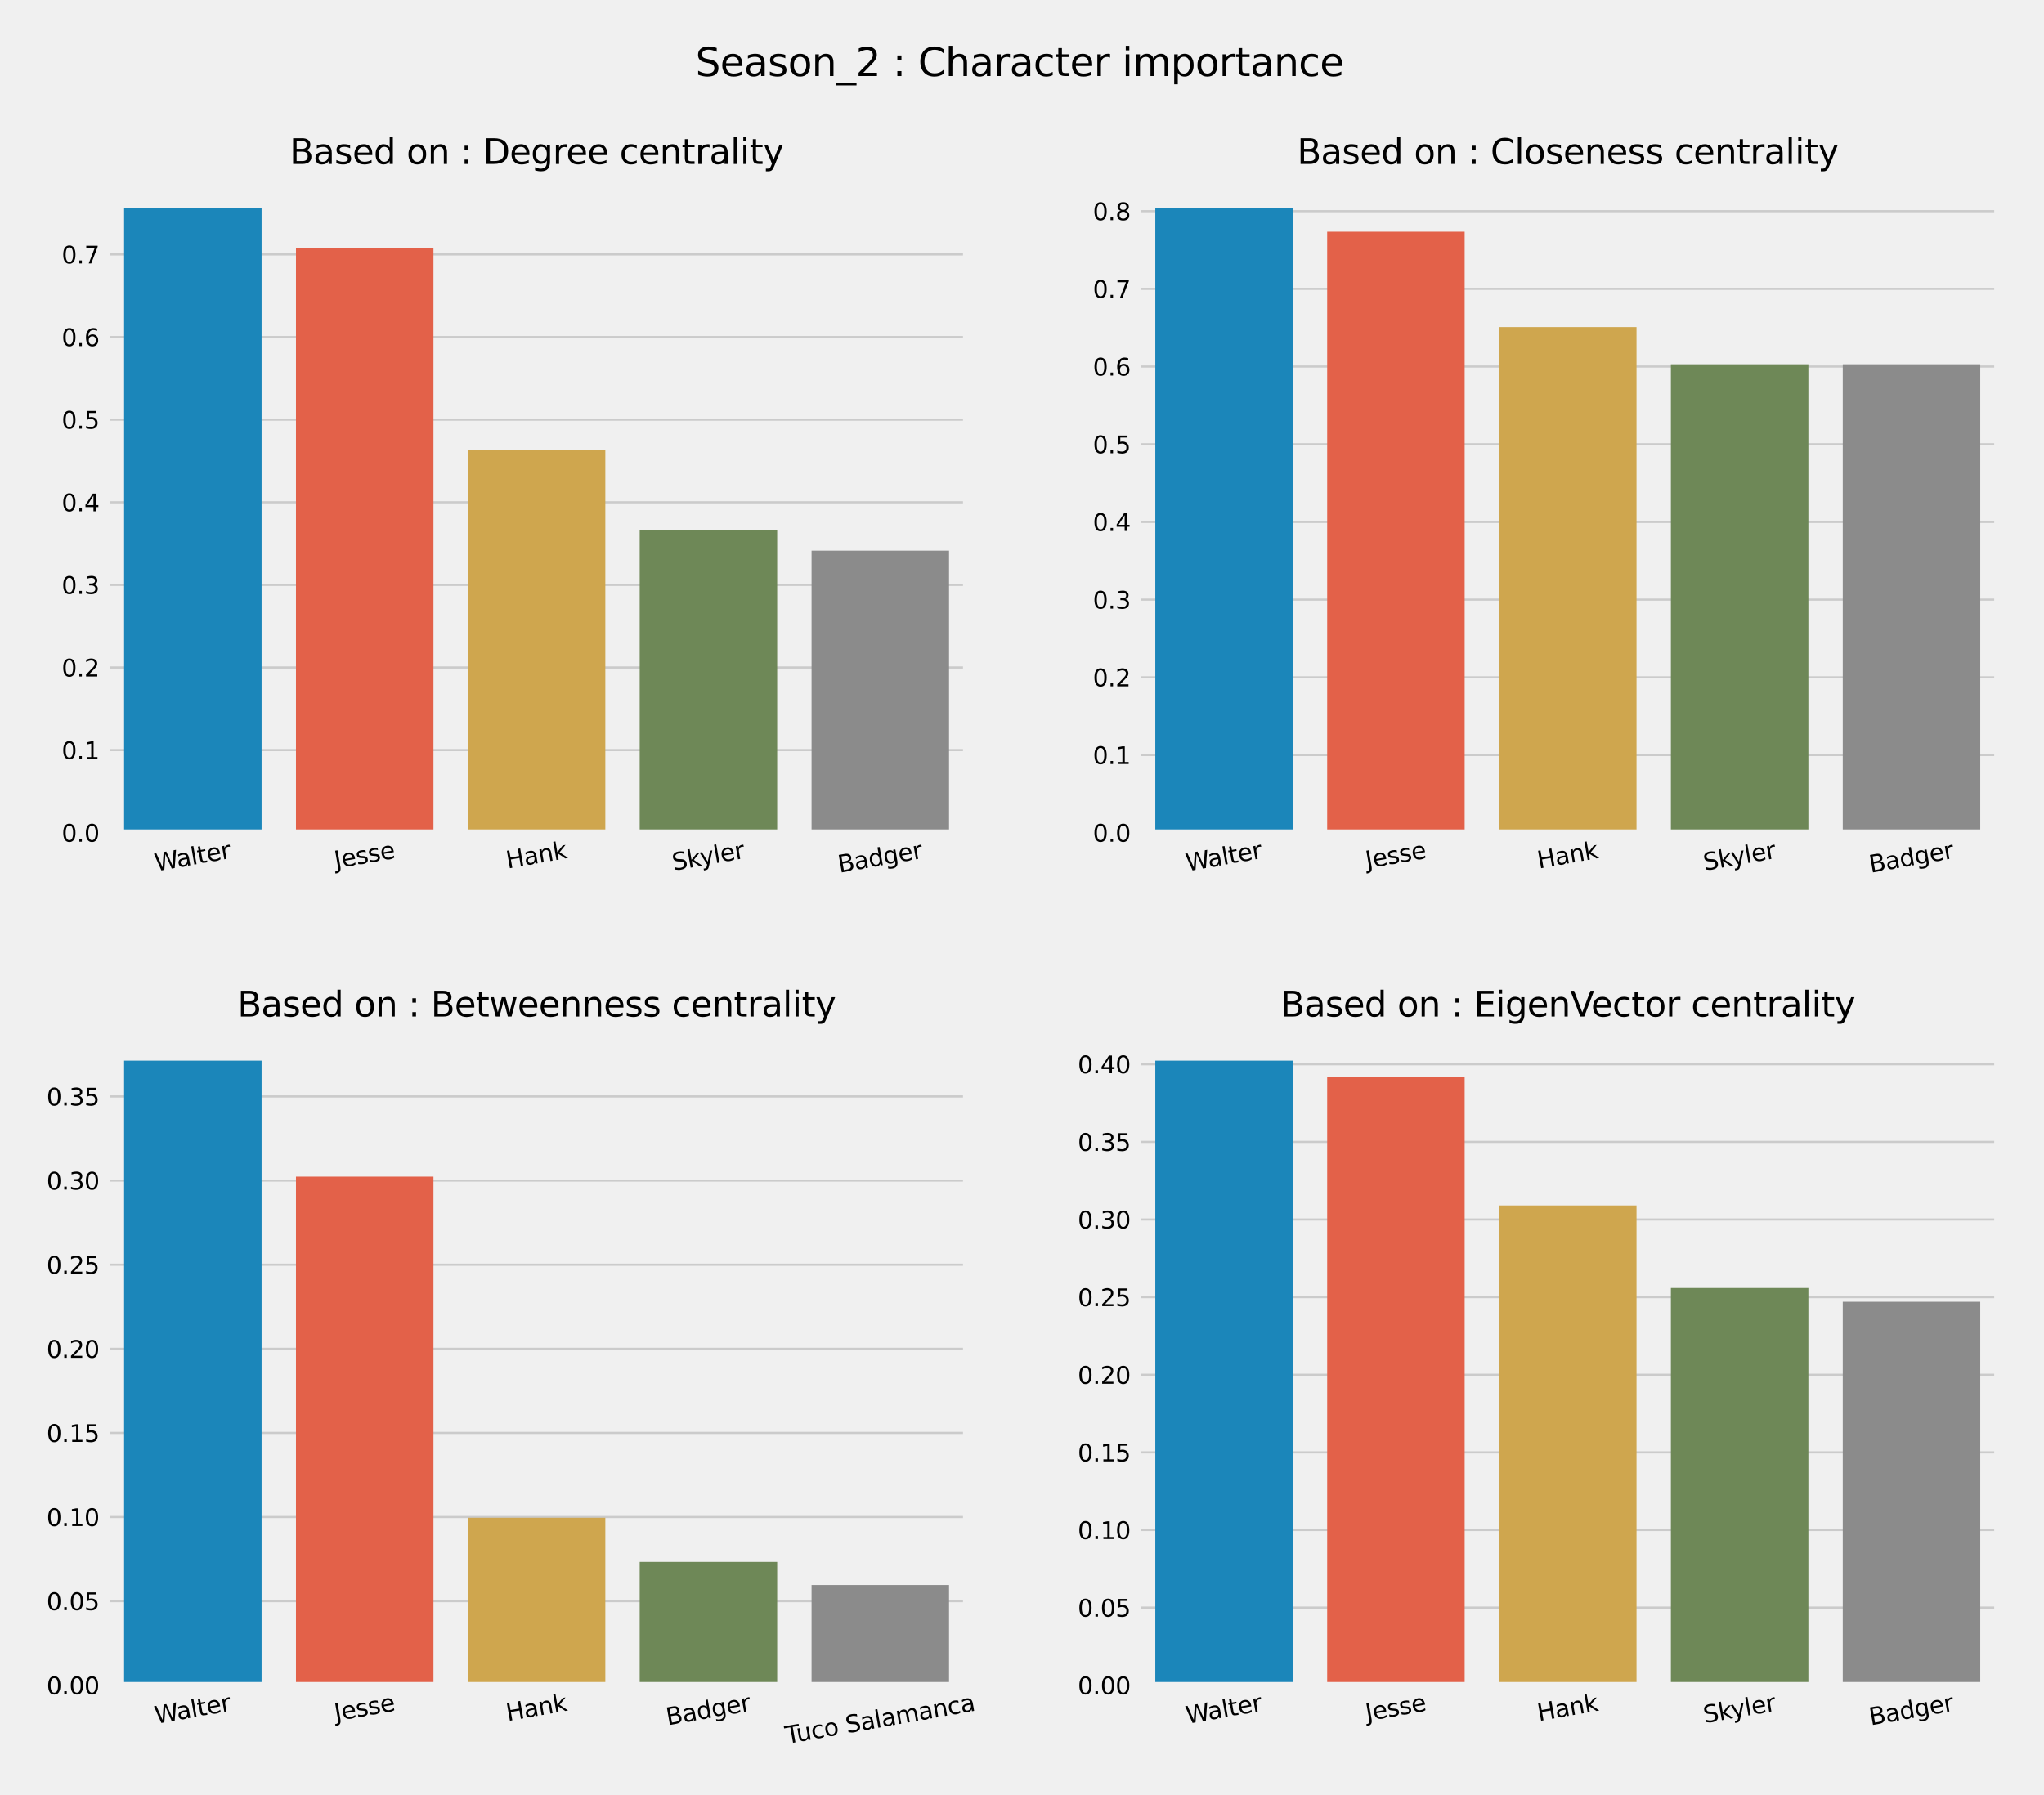 <?xml version="1.0" encoding="utf-8" standalone="no"?>
<!DOCTYPE svg PUBLIC "-//W3C//DTD SVG 1.1//EN"
  "http://www.w3.org/Graphics/SVG/1.1/DTD/svg11.dtd">
<svg xmlns:xlink="http://www.w3.org/1999/xlink" width="948.152pt" height="832.966pt" viewBox="0 0 948.152 832.966" xmlns="http://www.w3.org/2000/svg" version="1.1">
 <defs>
  <style type="text/css">*{stroke-linejoin: round; stroke-linecap: butt}</style>
 </defs>
 <g id="figure_1">
  <g id="patch_1">
   <path d="M 0 832.966 
L 948.152 832.966 
L 948.152 0 
L 0 0 
z
" style="fill: #f0f0f0"/>
  </g>
  <g id="axes_1">
   <g id="patch_2">
    <path d="M 49.592 386.358 
L 448.21 386.358 
L 448.21 82.08 
L 49.592 82.08 
z
" style="fill: #f0f0f0"/>
   </g>
   <g id="matplotlib.axis_1">
    <g id="xtick_1">
     <g id="line2d_1"/>
     <g id="text_1">
      <!-- Walter -->
      <g transform="translate(72.464 404.267) rotate(-10) scale(0.11 -0.11)">
       <defs>
        <path id="DejaVuSans-57" d="M 213 4666 
L 850 4666 
L 1831 722 
L 2809 4666 
L 3519 4666 
L 4500 722 
L 5478 4666 
L 6119 4666 
L 4947 0 
L 4153 0 
L 3169 4050 
L 2175 0 
L 1381 0 
L 213 4666 
z
" transform="scale(0.016)"/>
        <path id="DejaVuSans-61" d="M 2194 1759 
Q 1497 1759 1228 1600 
Q 959 1441 959 1056 
Q 959 750 1161 570 
Q 1363 391 1709 391 
Q 2188 391 2477 730 
Q 2766 1069 2766 1631 
L 2766 1759 
L 2194 1759 
z
M 3341 1997 
L 3341 0 
L 2766 0 
L 2766 531 
Q 2569 213 2275 61 
Q 1981 -91 1556 -91 
Q 1019 -91 701 211 
Q 384 513 384 1019 
Q 384 1609 779 1909 
Q 1175 2209 1959 2209 
L 2766 2209 
L 2766 2266 
Q 2766 2663 2505 2880 
Q 2244 3097 1772 3097 
Q 1472 3097 1187 3025 
Q 903 2953 641 2809 
L 641 3341 
Q 956 3463 1253 3523 
Q 1550 3584 1831 3584 
Q 2591 3584 2966 3190 
Q 3341 2797 3341 1997 
z
" transform="scale(0.016)"/>
        <path id="DejaVuSans-6c" d="M 603 4863 
L 1178 4863 
L 1178 0 
L 603 0 
L 603 4863 
z
" transform="scale(0.016)"/>
        <path id="DejaVuSans-74" d="M 1172 4494 
L 1172 3500 
L 2356 3500 
L 2356 3053 
L 1172 3053 
L 1172 1153 
Q 1172 725 1289 603 
Q 1406 481 1766 481 
L 2356 481 
L 2356 0 
L 1766 0 
Q 1100 0 847 248 
Q 594 497 594 1153 
L 594 3053 
L 172 3053 
L 172 3500 
L 594 3500 
L 594 4494 
L 1172 4494 
z
" transform="scale(0.016)"/>
        <path id="DejaVuSans-65" d="M 3597 1894 
L 3597 1613 
L 953 1613 
Q 991 1019 1311 708 
Q 1631 397 2203 397 
Q 2534 397 2845 478 
Q 3156 559 3463 722 
L 3463 178 
Q 3153 47 2828 -22 
Q 2503 -91 2169 -91 
Q 1331 -91 842 396 
Q 353 884 353 1716 
Q 353 2575 817 3079 
Q 1281 3584 2069 3584 
Q 2775 3584 3186 3129 
Q 3597 2675 3597 1894 
z
M 3022 2063 
Q 3016 2534 2758 2815 
Q 2500 3097 2075 3097 
Q 1594 3097 1305 2825 
Q 1016 2553 972 2059 
L 3022 2063 
z
" transform="scale(0.016)"/>
        <path id="DejaVuSans-72" d="M 2631 2963 
Q 2534 3019 2420 3045 
Q 2306 3072 2169 3072 
Q 1681 3072 1420 2755 
Q 1159 2438 1159 1844 
L 1159 0 
L 581 0 
L 581 3500 
L 1159 3500 
L 1159 2956 
Q 1341 3275 1631 3429 
Q 1922 3584 2338 3584 
Q 2397 3584 2469 3576 
Q 2541 3569 2628 3553 
L 2631 2963 
z
" transform="scale(0.016)"/>
       </defs>
       <use xlink:href="#DejaVuSans-57"/>
       <use xlink:href="#DejaVuSans-61" x="92.502"/>
       <use xlink:href="#DejaVuSans-6c" x="153.781"/>
       <use xlink:href="#DejaVuSans-74" x="181.564"/>
       <use xlink:href="#DejaVuSans-65" x="220.773"/>
       <use xlink:href="#DejaVuSans-72" x="282.297"/>
      </g>
     </g>
    </g>
    <g id="xtick_2">
     <g id="line2d_2"/>
     <g id="text_2">
      <!-- Jesse -->
      <g transform="translate(155.798 402.994) rotate(-10) scale(0.11 -0.11)">
       <defs>
        <path id="DejaVuSans-4a" d="M 628 4666 
L 1259 4666 
L 1259 325 
Q 1259 -519 939 -900 
Q 619 -1281 -91 -1281 
L -331 -1281 
L -331 -750 
L -134 -750 
Q 284 -750 456 -515 
Q 628 -281 628 325 
L 628 4666 
z
" transform="scale(0.016)"/>
        <path id="DejaVuSans-73" d="M 2834 3397 
L 2834 2853 
Q 2591 2978 2328 3040 
Q 2066 3103 1784 3103 
Q 1356 3103 1142 2972 
Q 928 2841 928 2578 
Q 928 2378 1081 2264 
Q 1234 2150 1697 2047 
L 1894 2003 
Q 2506 1872 2764 1633 
Q 3022 1394 3022 966 
Q 3022 478 2636 193 
Q 2250 -91 1575 -91 
Q 1294 -91 989 -36 
Q 684 19 347 128 
L 347 722 
Q 666 556 975 473 
Q 1284 391 1588 391 
Q 1994 391 2212 530 
Q 2431 669 2431 922 
Q 2431 1156 2273 1281 
Q 2116 1406 1581 1522 
L 1381 1569 
Q 847 1681 609 1914 
Q 372 2147 372 2553 
Q 372 3047 722 3315 
Q 1072 3584 1716 3584 
Q 2034 3584 2315 3537 
Q 2597 3491 2834 3397 
z
" transform="scale(0.016)"/>
       </defs>
       <use xlink:href="#DejaVuSans-4a"/>
       <use xlink:href="#DejaVuSans-65" x="29.492"/>
       <use xlink:href="#DejaVuSans-73" x="91.016"/>
       <use xlink:href="#DejaVuSans-73" x="143.115"/>
       <use xlink:href="#DejaVuSans-65" x="195.215"/>
      </g>
     </g>
    </g>
    <g id="xtick_3">
     <g id="line2d_3"/>
     <g id="text_3">
      <!-- Hank -->
      <g transform="translate(235.467 403.013) rotate(-10) scale(0.11 -0.11)">
       <defs>
        <path id="DejaVuSans-48" d="M 628 4666 
L 1259 4666 
L 1259 2753 
L 3553 2753 
L 3553 4666 
L 4184 4666 
L 4184 0 
L 3553 0 
L 3553 2222 
L 1259 2222 
L 1259 0 
L 628 0 
L 628 4666 
z
" transform="scale(0.016)"/>
        <path id="DejaVuSans-6e" d="M 3513 2113 
L 3513 0 
L 2938 0 
L 2938 2094 
Q 2938 2591 2744 2837 
Q 2550 3084 2163 3084 
Q 1697 3084 1428 2787 
Q 1159 2491 1159 1978 
L 1159 0 
L 581 0 
L 581 3500 
L 1159 3500 
L 1159 2956 
Q 1366 3272 1645 3428 
Q 1925 3584 2291 3584 
Q 2894 3584 3203 3211 
Q 3513 2838 3513 2113 
z
" transform="scale(0.016)"/>
        <path id="DejaVuSans-6b" d="M 581 4863 
L 1159 4863 
L 1159 1991 
L 2875 3500 
L 3609 3500 
L 1753 1863 
L 3688 0 
L 2938 0 
L 1159 1709 
L 1159 0 
L 581 0 
L 581 4863 
z
" transform="scale(0.016)"/>
       </defs>
       <use xlink:href="#DejaVuSans-48"/>
       <use xlink:href="#DejaVuSans-61" x="75.195"/>
       <use xlink:href="#DejaVuSans-6e" x="136.475"/>
       <use xlink:href="#DejaVuSans-6b" x="199.854"/>
      </g>
     </g>
    </g>
    <g id="xtick_4">
     <g id="line2d_4"/>
     <g id="text_4">
      <!-- Skyler -->
      <g transform="translate(312.503 403.961) rotate(-10) scale(0.11 -0.11)">
       <defs>
        <path id="DejaVuSans-53" d="M 3425 4513 
L 3425 3897 
Q 3066 4069 2747 4153 
Q 2428 4238 2131 4238 
Q 1616 4238 1336 4038 
Q 1056 3838 1056 3469 
Q 1056 3159 1242 3001 
Q 1428 2844 1947 2747 
L 2328 2669 
Q 3034 2534 3370 2195 
Q 3706 1856 3706 1288 
Q 3706 609 3251 259 
Q 2797 -91 1919 -91 
Q 1588 -91 1214 -16 
Q 841 59 441 206 
L 441 856 
Q 825 641 1194 531 
Q 1563 422 1919 422 
Q 2459 422 2753 634 
Q 3047 847 3047 1241 
Q 3047 1584 2836 1778 
Q 2625 1972 2144 2069 
L 1759 2144 
Q 1053 2284 737 2584 
Q 422 2884 422 3419 
Q 422 4038 858 4394 
Q 1294 4750 2059 4750 
Q 2388 4750 2728 4690 
Q 3069 4631 3425 4513 
z
" transform="scale(0.016)"/>
        <path id="DejaVuSans-79" d="M 2059 -325 
Q 1816 -950 1584 -1140 
Q 1353 -1331 966 -1331 
L 506 -1331 
L 506 -850 
L 844 -850 
Q 1081 -850 1212 -737 
Q 1344 -625 1503 -206 
L 1606 56 
L 191 3500 
L 800 3500 
L 1894 763 
L 2988 3500 
L 3597 3500 
L 2059 -325 
z
" transform="scale(0.016)"/>
       </defs>
       <use xlink:href="#DejaVuSans-53"/>
       <use xlink:href="#DejaVuSans-6b" x="63.477"/>
       <use xlink:href="#DejaVuSans-79" x="117.762"/>
       <use xlink:href="#DejaVuSans-6c" x="176.941"/>
       <use xlink:href="#DejaVuSans-65" x="204.725"/>
       <use xlink:href="#DejaVuSans-72" x="266.248"/>
      </g>
     </g>
    </g>
    <g id="xtick_5">
     <g id="line2d_5"/>
     <g id="text_5">
      <!-- Badger -->
      <g transform="translate(389.404 404.956) rotate(-10) scale(0.11 -0.11)">
       <defs>
        <path id="DejaVuSans-42" d="M 1259 2228 
L 1259 519 
L 2272 519 
Q 2781 519 3026 730 
Q 3272 941 3272 1375 
Q 3272 1813 3026 2020 
Q 2781 2228 2272 2228 
L 1259 2228 
z
M 1259 4147 
L 1259 2741 
L 2194 2741 
Q 2656 2741 2882 2914 
Q 3109 3088 3109 3444 
Q 3109 3797 2882 3972 
Q 2656 4147 2194 4147 
L 1259 4147 
z
M 628 4666 
L 2241 4666 
Q 2963 4666 3353 4366 
Q 3744 4066 3744 3513 
Q 3744 3084 3544 2831 
Q 3344 2578 2956 2516 
Q 3422 2416 3680 2098 
Q 3938 1781 3938 1306 
Q 3938 681 3513 340 
Q 3088 0 2303 0 
L 628 0 
L 628 4666 
z
" transform="scale(0.016)"/>
        <path id="DejaVuSans-64" d="M 2906 2969 
L 2906 4863 
L 3481 4863 
L 3481 0 
L 2906 0 
L 2906 525 
Q 2725 213 2448 61 
Q 2172 -91 1784 -91 
Q 1150 -91 751 415 
Q 353 922 353 1747 
Q 353 2572 751 3078 
Q 1150 3584 1784 3584 
Q 2172 3584 2448 3432 
Q 2725 3281 2906 2969 
z
M 947 1747 
Q 947 1113 1208 752 
Q 1469 391 1925 391 
Q 2381 391 2643 752 
Q 2906 1113 2906 1747 
Q 2906 2381 2643 2742 
Q 2381 3103 1925 3103 
Q 1469 3103 1208 2742 
Q 947 2381 947 1747 
z
" transform="scale(0.016)"/>
        <path id="DejaVuSans-67" d="M 2906 1791 
Q 2906 2416 2648 2759 
Q 2391 3103 1925 3103 
Q 1463 3103 1205 2759 
Q 947 2416 947 1791 
Q 947 1169 1205 825 
Q 1463 481 1925 481 
Q 2391 481 2648 825 
Q 2906 1169 2906 1791 
z
M 3481 434 
Q 3481 -459 3084 -895 
Q 2688 -1331 1869 -1331 
Q 1566 -1331 1297 -1286 
Q 1028 -1241 775 -1147 
L 775 -588 
Q 1028 -725 1275 -790 
Q 1522 -856 1778 -856 
Q 2344 -856 2625 -561 
Q 2906 -266 2906 331 
L 2906 616 
Q 2728 306 2450 153 
Q 2172 0 1784 0 
Q 1141 0 747 490 
Q 353 981 353 1791 
Q 353 2603 747 3093 
Q 1141 3584 1784 3584 
Q 2172 3584 2450 3431 
Q 2728 3278 2906 2969 
L 2906 3500 
L 3481 3500 
L 3481 434 
z
" transform="scale(0.016)"/>
       </defs>
       <use xlink:href="#DejaVuSans-42"/>
       <use xlink:href="#DejaVuSans-61" x="68.604"/>
       <use xlink:href="#DejaVuSans-64" x="129.883"/>
       <use xlink:href="#DejaVuSans-67" x="193.359"/>
       <use xlink:href="#DejaVuSans-65" x="256.836"/>
       <use xlink:href="#DejaVuSans-72" x="318.359"/>
      </g>
     </g>
    </g>
   </g>
   <g id="matplotlib.axis_2">
    <g id="ytick_1">
     <g id="line2d_6">
      <path d="M 49.592 386.358 
L 448.21 386.358 
" clip-path="url(#pf24be955be)" style="fill: none; stroke: #cbcbcb"/>
     </g>
     <g id="line2d_7"/>
     <g id="text_6">
      <!-- 0.0 -->
      <g transform="translate(28.599 390.537) scale(0.11 -0.11)">
       <defs>
        <path id="DejaVuSans-30" d="M 2034 4250 
Q 1547 4250 1301 3770 
Q 1056 3291 1056 2328 
Q 1056 1369 1301 889 
Q 1547 409 2034 409 
Q 2525 409 2770 889 
Q 3016 1369 3016 2328 
Q 3016 3291 2770 3770 
Q 2525 4250 2034 4250 
z
M 2034 4750 
Q 2819 4750 3233 4129 
Q 3647 3509 3647 2328 
Q 3647 1150 3233 529 
Q 2819 -91 2034 -91 
Q 1250 -91 836 529 
Q 422 1150 422 2328 
Q 422 3509 836 4129 
Q 1250 4750 2034 4750 
z
" transform="scale(0.016)"/>
        <path id="DejaVuSans-2e" d="M 684 794 
L 1344 794 
L 1344 0 
L 684 0 
L 684 794 
z
" transform="scale(0.016)"/>
       </defs>
       <use xlink:href="#DejaVuSans-30"/>
       <use xlink:href="#DejaVuSans-2e" x="63.623"/>
       <use xlink:href="#DejaVuSans-30" x="95.41"/>
      </g>
     </g>
    </g>
    <g id="ytick_2">
     <g id="line2d_8">
      <path d="M 49.592 348.031 
L 448.21 348.031 
" clip-path="url(#pf24be955be)" style="fill: none; stroke: #cbcbcb"/>
     </g>
     <g id="line2d_9"/>
     <g id="text_7">
      <!-- 0.1 -->
      <g transform="translate(28.599 352.21) scale(0.11 -0.11)">
       <defs>
        <path id="DejaVuSans-31" d="M 794 531 
L 1825 531 
L 1825 4091 
L 703 3866 
L 703 4441 
L 1819 4666 
L 2450 4666 
L 2450 531 
L 3481 531 
L 3481 0 
L 794 0 
L 794 531 
z
" transform="scale(0.016)"/>
       </defs>
       <use xlink:href="#DejaVuSans-30"/>
       <use xlink:href="#DejaVuSans-2e" x="63.623"/>
       <use xlink:href="#DejaVuSans-31" x="95.41"/>
      </g>
     </g>
    </g>
    <g id="ytick_3">
     <g id="line2d_10">
      <path d="M 49.592 309.704 
L 448.21 309.704 
" clip-path="url(#pf24be955be)" style="fill: none; stroke: #cbcbcb"/>
     </g>
     <g id="line2d_11"/>
     <g id="text_8">
      <!-- 0.2 -->
      <g transform="translate(28.599 313.884) scale(0.11 -0.11)">
       <defs>
        <path id="DejaVuSans-32" d="M 1228 531 
L 3431 531 
L 3431 0 
L 469 0 
L 469 531 
Q 828 903 1448 1529 
Q 2069 2156 2228 2338 
Q 2531 2678 2651 2914 
Q 2772 3150 2772 3378 
Q 2772 3750 2511 3984 
Q 2250 4219 1831 4219 
Q 1534 4219 1204 4116 
Q 875 4013 500 3803 
L 500 4441 
Q 881 4594 1212 4672 
Q 1544 4750 1819 4750 
Q 2544 4750 2975 4387 
Q 3406 4025 3406 3419 
Q 3406 3131 3298 2873 
Q 3191 2616 2906 2266 
Q 2828 2175 2409 1742 
Q 1991 1309 1228 531 
z
" transform="scale(0.016)"/>
       </defs>
       <use xlink:href="#DejaVuSans-30"/>
       <use xlink:href="#DejaVuSans-2e" x="63.623"/>
       <use xlink:href="#DejaVuSans-32" x="95.41"/>
      </g>
     </g>
    </g>
    <g id="ytick_4">
     <g id="line2d_12">
      <path d="M 49.592 271.378 
L 448.21 271.378 
" clip-path="url(#pf24be955be)" style="fill: none; stroke: #cbcbcb"/>
     </g>
     <g id="line2d_13"/>
     <g id="text_9">
      <!-- 0.3 -->
      <g transform="translate(28.599 275.557) scale(0.11 -0.11)">
       <defs>
        <path id="DejaVuSans-33" d="M 2597 2516 
Q 3050 2419 3304 2112 
Q 3559 1806 3559 1356 
Q 3559 666 3084 287 
Q 2609 -91 1734 -91 
Q 1441 -91 1130 -33 
Q 819 25 488 141 
L 488 750 
Q 750 597 1062 519 
Q 1375 441 1716 441 
Q 2309 441 2620 675 
Q 2931 909 2931 1356 
Q 2931 1769 2642 2001 
Q 2353 2234 1838 2234 
L 1294 2234 
L 1294 2753 
L 1863 2753 
Q 2328 2753 2575 2939 
Q 2822 3125 2822 3475 
Q 2822 3834 2567 4026 
Q 2313 4219 1838 4219 
Q 1578 4219 1281 4162 
Q 984 4106 628 3988 
L 628 4550 
Q 988 4650 1302 4700 
Q 1616 4750 1894 4750 
Q 2613 4750 3031 4423 
Q 3450 4097 3450 3541 
Q 3450 3153 3228 2886 
Q 3006 2619 2597 2516 
z
" transform="scale(0.016)"/>
       </defs>
       <use xlink:href="#DejaVuSans-30"/>
       <use xlink:href="#DejaVuSans-2e" x="63.623"/>
       <use xlink:href="#DejaVuSans-33" x="95.41"/>
      </g>
     </g>
    </g>
    <g id="ytick_5">
     <g id="line2d_14">
      <path d="M 49.592 233.051 
L 448.21 233.051 
" clip-path="url(#pf24be955be)" style="fill: none; stroke: #cbcbcb"/>
     </g>
     <g id="line2d_15"/>
     <g id="text_10">
      <!-- 0.4 -->
      <g transform="translate(28.599 237.23) scale(0.11 -0.11)">
       <defs>
        <path id="DejaVuSans-34" d="M 2419 4116 
L 825 1625 
L 2419 1625 
L 2419 4116 
z
M 2253 4666 
L 3047 4666 
L 3047 1625 
L 3713 1625 
L 3713 1100 
L 3047 1100 
L 3047 0 
L 2419 0 
L 2419 1100 
L 313 1100 
L 313 1709 
L 2253 4666 
z
" transform="scale(0.016)"/>
       </defs>
       <use xlink:href="#DejaVuSans-30"/>
       <use xlink:href="#DejaVuSans-2e" x="63.623"/>
       <use xlink:href="#DejaVuSans-34" x="95.41"/>
      </g>
     </g>
    </g>
    <g id="ytick_6">
     <g id="line2d_16">
      <path d="M 49.592 194.724 
L 448.21 194.724 
" clip-path="url(#pf24be955be)" style="fill: none; stroke: #cbcbcb"/>
     </g>
     <g id="line2d_17"/>
     <g id="text_11">
      <!-- 0.5 -->
      <g transform="translate(28.599 198.903) scale(0.11 -0.11)">
       <defs>
        <path id="DejaVuSans-35" d="M 691 4666 
L 3169 4666 
L 3169 4134 
L 1269 4134 
L 1269 2991 
Q 1406 3038 1543 3061 
Q 1681 3084 1819 3084 
Q 2600 3084 3056 2656 
Q 3513 2228 3513 1497 
Q 3513 744 3044 326 
Q 2575 -91 1722 -91 
Q 1428 -91 1123 -41 
Q 819 9 494 109 
L 494 744 
Q 775 591 1075 516 
Q 1375 441 1709 441 
Q 2250 441 2565 725 
Q 2881 1009 2881 1497 
Q 2881 1984 2565 2268 
Q 2250 2553 1709 2553 
Q 1456 2553 1204 2497 
Q 953 2441 691 2322 
L 691 4666 
z
" transform="scale(0.016)"/>
       </defs>
       <use xlink:href="#DejaVuSans-30"/>
       <use xlink:href="#DejaVuSans-2e" x="63.623"/>
       <use xlink:href="#DejaVuSans-35" x="95.41"/>
      </g>
     </g>
    </g>
    <g id="ytick_7">
     <g id="line2d_18">
      <path d="M 49.592 156.397 
L 448.21 156.397 
" clip-path="url(#pf24be955be)" style="fill: none; stroke: #cbcbcb"/>
     </g>
     <g id="line2d_19"/>
     <g id="text_12">
      <!-- 0.6 -->
      <g transform="translate(28.599 160.576) scale(0.11 -0.11)">
       <defs>
        <path id="DejaVuSans-36" d="M 2113 2584 
Q 1688 2584 1439 2293 
Q 1191 2003 1191 1497 
Q 1191 994 1439 701 
Q 1688 409 2113 409 
Q 2538 409 2786 701 
Q 3034 994 3034 1497 
Q 3034 2003 2786 2293 
Q 2538 2584 2113 2584 
z
M 3366 4563 
L 3366 3988 
Q 3128 4100 2886 4159 
Q 2644 4219 2406 4219 
Q 1781 4219 1451 3797 
Q 1122 3375 1075 2522 
Q 1259 2794 1537 2939 
Q 1816 3084 2150 3084 
Q 2853 3084 3261 2657 
Q 3669 2231 3669 1497 
Q 3669 778 3244 343 
Q 2819 -91 2113 -91 
Q 1303 -91 875 529 
Q 447 1150 447 2328 
Q 447 3434 972 4092 
Q 1497 4750 2381 4750 
Q 2619 4750 2861 4703 
Q 3103 4656 3366 4563 
z
" transform="scale(0.016)"/>
       </defs>
       <use xlink:href="#DejaVuSans-30"/>
       <use xlink:href="#DejaVuSans-2e" x="63.623"/>
       <use xlink:href="#DejaVuSans-36" x="95.41"/>
      </g>
     </g>
    </g>
    <g id="ytick_8">
     <g id="line2d_20">
      <path d="M 49.592 118.07 
L 448.21 118.07 
" clip-path="url(#pf24be955be)" style="fill: none; stroke: #cbcbcb"/>
     </g>
     <g id="line2d_21"/>
     <g id="text_13">
      <!-- 0.7 -->
      <g transform="translate(28.599 122.249) scale(0.11 -0.11)">
       <defs>
        <path id="DejaVuSans-37" d="M 525 4666 
L 3525 4666 
L 3525 4397 
L 1831 0 
L 1172 0 
L 2766 4134 
L 525 4134 
L 525 4666 
z
" transform="scale(0.016)"/>
       </defs>
       <use xlink:href="#DejaVuSans-30"/>
       <use xlink:href="#DejaVuSans-2e" x="63.623"/>
       <use xlink:href="#DejaVuSans-37" x="95.41"/>
      </g>
     </g>
    </g>
   </g>
   <g id="patch_3">
    <path d="M 57.565 386.358 
L 121.343 386.358 
L 121.343 96.569 
L 57.565 96.569 
z
" clip-path="url(#pf24be955be)" style="fill: #1b86ba"/>
   </g>
   <g id="patch_4">
    <path d="M 137.288 386.358 
L 201.067 386.358 
L 201.067 115.265 
L 137.288 115.265 
z
" clip-path="url(#pf24be955be)" style="fill: #e36149"/>
   </g>
   <g id="patch_5">
    <path d="M 217.012 386.358 
L 280.791 386.358 
L 280.791 208.746 
L 217.012 208.746 
z
" clip-path="url(#pf24be955be)" style="fill: #cfa64e"/>
   </g>
   <g id="patch_6">
    <path d="M 296.735 386.358 
L 360.514 386.358 
L 360.514 246.138 
L 296.735 246.138 
z
" clip-path="url(#pf24be955be)" style="fill: #6e8857"/>
   </g>
   <g id="patch_7">
    <path d="M 376.459 386.358 
L 440.238 386.358 
L 440.238 255.486 
L 376.459 255.486 
z
" clip-path="url(#pf24be955be)" style="fill: #8b8b8b"/>
   </g>
   <g id="line2d_22">
    <path clip-path="url(#pf24be955be)" style="fill: none; stroke: #424242; stroke-width: 7.2"/>
   </g>
   <g id="line2d_23">
    <path clip-path="url(#pf24be955be)" style="fill: none; stroke: #424242; stroke-width: 7.2"/>
   </g>
   <g id="line2d_24">
    <path clip-path="url(#pf24be955be)" style="fill: none; stroke: #424242; stroke-width: 7.2"/>
   </g>
   <g id="line2d_25">
    <path clip-path="url(#pf24be955be)" style="fill: none; stroke: #424242; stroke-width: 7.2"/>
   </g>
   <g id="line2d_26">
    <path clip-path="url(#pf24be955be)" style="fill: none; stroke: #424242; stroke-width: 7.2"/>
   </g>
   <g id="patch_8">
    <path d="M 49.592 386.358 
L 49.592 82.08 
" style="fill: none; stroke: #f0f0f0; stroke-width: 3; stroke-linejoin: miter; stroke-linecap: square"/>
   </g>
   <g id="patch_9">
    <path d="M 448.21 386.358 
L 448.21 82.08 
" style="fill: none; stroke: #f0f0f0; stroke-width: 3; stroke-linejoin: miter; stroke-linecap: square"/>
   </g>
   <g id="patch_10">
    <path d="M 49.592 386.358 
L 448.21 386.358 
" style="fill: none; stroke: #f0f0f0; stroke-width: 3; stroke-linejoin: miter; stroke-linecap: square"/>
   </g>
   <g id="patch_11">
    <path d="M 49.592 82.08 
L 448.21 82.08 
" style="fill: none; stroke: #f0f0f0; stroke-width: 3; stroke-linejoin: miter; stroke-linecap: square"/>
   </g>
   <g id="text_14">
    <!-- Based on : Degree centrality -->
    <g transform="translate(134.361 76.08) scale(0.16 -0.16)">
     <defs>
      <path id="DejaVuSans-20" transform="scale(0.016)"/>
      <path id="DejaVuSans-6f" d="M 1959 3097 
Q 1497 3097 1228 2736 
Q 959 2375 959 1747 
Q 959 1119 1226 758 
Q 1494 397 1959 397 
Q 2419 397 2687 759 
Q 2956 1122 2956 1747 
Q 2956 2369 2687 2733 
Q 2419 3097 1959 3097 
z
M 1959 3584 
Q 2709 3584 3137 3096 
Q 3566 2609 3566 1747 
Q 3566 888 3137 398 
Q 2709 -91 1959 -91 
Q 1206 -91 779 398 
Q 353 888 353 1747 
Q 353 2609 779 3096 
Q 1206 3584 1959 3584 
z
" transform="scale(0.016)"/>
      <path id="DejaVuSans-3a" d="M 750 794 
L 1409 794 
L 1409 0 
L 750 0 
L 750 794 
z
M 750 3309 
L 1409 3309 
L 1409 2516 
L 750 2516 
L 750 3309 
z
" transform="scale(0.016)"/>
      <path id="DejaVuSans-44" d="M 1259 4147 
L 1259 519 
L 2022 519 
Q 2988 519 3436 956 
Q 3884 1394 3884 2338 
Q 3884 3275 3436 3711 
Q 2988 4147 2022 4147 
L 1259 4147 
z
M 628 4666 
L 1925 4666 
Q 3281 4666 3915 4102 
Q 4550 3538 4550 2338 
Q 4550 1131 3912 565 
Q 3275 0 1925 0 
L 628 0 
L 628 4666 
z
" transform="scale(0.016)"/>
      <path id="DejaVuSans-63" d="M 3122 3366 
L 3122 2828 
Q 2878 2963 2633 3030 
Q 2388 3097 2138 3097 
Q 1578 3097 1268 2742 
Q 959 2388 959 1747 
Q 959 1106 1268 751 
Q 1578 397 2138 397 
Q 2388 397 2633 464 
Q 2878 531 3122 666 
L 3122 134 
Q 2881 22 2623 -34 
Q 2366 -91 2075 -91 
Q 1284 -91 818 406 
Q 353 903 353 1747 
Q 353 2603 823 3093 
Q 1294 3584 2113 3584 
Q 2378 3584 2631 3529 
Q 2884 3475 3122 3366 
z
" transform="scale(0.016)"/>
      <path id="DejaVuSans-69" d="M 603 3500 
L 1178 3500 
L 1178 0 
L 603 0 
L 603 3500 
z
M 603 4863 
L 1178 4863 
L 1178 4134 
L 603 4134 
L 603 4863 
z
" transform="scale(0.016)"/>
     </defs>
     <use xlink:href="#DejaVuSans-42"/>
     <use xlink:href="#DejaVuSans-61" x="68.604"/>
     <use xlink:href="#DejaVuSans-73" x="129.883"/>
     <use xlink:href="#DejaVuSans-65" x="181.982"/>
     <use xlink:href="#DejaVuSans-64" x="243.506"/>
     <use xlink:href="#DejaVuSans-20" x="306.982"/>
     <use xlink:href="#DejaVuSans-6f" x="338.77"/>
     <use xlink:href="#DejaVuSans-6e" x="399.951"/>
     <use xlink:href="#DejaVuSans-20" x="463.33"/>
     <use xlink:href="#DejaVuSans-3a" x="495.117"/>
     <use xlink:href="#DejaVuSans-20" x="528.809"/>
     <use xlink:href="#DejaVuSans-44" x="560.596"/>
     <use xlink:href="#DejaVuSans-65" x="637.598"/>
     <use xlink:href="#DejaVuSans-67" x="699.121"/>
     <use xlink:href="#DejaVuSans-72" x="762.598"/>
     <use xlink:href="#DejaVuSans-65" x="801.461"/>
     <use xlink:href="#DejaVuSans-65" x="862.984"/>
     <use xlink:href="#DejaVuSans-20" x="924.508"/>
     <use xlink:href="#DejaVuSans-63" x="956.295"/>
     <use xlink:href="#DejaVuSans-65" x="1011.275"/>
     <use xlink:href="#DejaVuSans-6e" x="1072.799"/>
     <use xlink:href="#DejaVuSans-74" x="1136.178"/>
     <use xlink:href="#DejaVuSans-72" x="1175.387"/>
     <use xlink:href="#DejaVuSans-61" x="1216.5"/>
     <use xlink:href="#DejaVuSans-6c" x="1277.779"/>
     <use xlink:href="#DejaVuSans-69" x="1305.562"/>
     <use xlink:href="#DejaVuSans-74" x="1333.346"/>
     <use xlink:href="#DejaVuSans-79" x="1372.555"/>
    </g>
   </g>
  </g>
  <g id="axes_2">
   <g id="patch_12">
    <path d="M 527.934 386.358 
L 926.552 386.358 
L 926.552 82.08 
L 527.934 82.08 
z
" style="fill: #f0f0f0"/>
   </g>
   <g id="matplotlib.axis_3">
    <g id="xtick_6">
     <g id="line2d_27"/>
     <g id="text_15">
      <!-- Walter -->
      <g transform="translate(550.806 404.267) rotate(-10) scale(0.11 -0.11)">
       <use xlink:href="#DejaVuSans-57"/>
       <use xlink:href="#DejaVuSans-61" x="92.502"/>
       <use xlink:href="#DejaVuSans-6c" x="153.781"/>
       <use xlink:href="#DejaVuSans-74" x="181.564"/>
       <use xlink:href="#DejaVuSans-65" x="220.773"/>
       <use xlink:href="#DejaVuSans-72" x="282.297"/>
      </g>
     </g>
    </g>
    <g id="xtick_7">
     <g id="line2d_28"/>
     <g id="text_16">
      <!-- Jesse -->
      <g transform="translate(634.14 402.994) rotate(-10) scale(0.11 -0.11)">
       <use xlink:href="#DejaVuSans-4a"/>
       <use xlink:href="#DejaVuSans-65" x="29.492"/>
       <use xlink:href="#DejaVuSans-73" x="91.016"/>
       <use xlink:href="#DejaVuSans-73" x="143.115"/>
       <use xlink:href="#DejaVuSans-65" x="195.215"/>
      </g>
     </g>
    </g>
    <g id="xtick_8">
     <g id="line2d_29"/>
     <g id="text_17">
      <!-- Hank -->
      <g transform="translate(713.808 403.013) rotate(-10) scale(0.11 -0.11)">
       <use xlink:href="#DejaVuSans-48"/>
       <use xlink:href="#DejaVuSans-61" x="75.195"/>
       <use xlink:href="#DejaVuSans-6e" x="136.475"/>
       <use xlink:href="#DejaVuSans-6b" x="199.854"/>
      </g>
     </g>
    </g>
    <g id="xtick_9">
     <g id="line2d_30"/>
     <g id="text_18">
      <!-- Skyler -->
      <g transform="translate(790.845 403.961) rotate(-10) scale(0.11 -0.11)">
       <use xlink:href="#DejaVuSans-53"/>
       <use xlink:href="#DejaVuSans-6b" x="63.477"/>
       <use xlink:href="#DejaVuSans-79" x="117.762"/>
       <use xlink:href="#DejaVuSans-6c" x="176.941"/>
       <use xlink:href="#DejaVuSans-65" x="204.725"/>
       <use xlink:href="#DejaVuSans-72" x="266.248"/>
      </g>
     </g>
    </g>
    <g id="xtick_10">
     <g id="line2d_31"/>
     <g id="text_19">
      <!-- Badger -->
      <g transform="translate(867.745 404.956) rotate(-10) scale(0.11 -0.11)">
       <use xlink:href="#DejaVuSans-42"/>
       <use xlink:href="#DejaVuSans-61" x="68.604"/>
       <use xlink:href="#DejaVuSans-64" x="129.883"/>
       <use xlink:href="#DejaVuSans-67" x="193.359"/>
       <use xlink:href="#DejaVuSans-65" x="256.836"/>
       <use xlink:href="#DejaVuSans-72" x="318.359"/>
      </g>
     </g>
    </g>
   </g>
   <g id="matplotlib.axis_4">
    <g id="ytick_9">
     <g id="line2d_32">
      <path d="M 527.934 386.358 
L 926.552 386.358 
" clip-path="url(#p26b5e34270)" style="fill: none; stroke: #cbcbcb"/>
     </g>
     <g id="line2d_33"/>
     <g id="text_20">
      <!-- 0.0 -->
      <g transform="translate(506.941 390.537) scale(0.11 -0.11)">
       <use xlink:href="#DejaVuSans-30"/>
       <use xlink:href="#DejaVuSans-2e" x="63.623"/>
       <use xlink:href="#DejaVuSans-30" x="95.41"/>
      </g>
     </g>
    </g>
    <g id="ytick_10">
     <g id="line2d_34">
      <path d="M 527.934 350.311 
L 926.552 350.311 
" clip-path="url(#p26b5e34270)" style="fill: none; stroke: #cbcbcb"/>
     </g>
     <g id="line2d_35"/>
     <g id="text_21">
      <!-- 0.1 -->
      <g transform="translate(506.941 354.49) scale(0.11 -0.11)">
       <use xlink:href="#DejaVuSans-30"/>
       <use xlink:href="#DejaVuSans-2e" x="63.623"/>
       <use xlink:href="#DejaVuSans-31" x="95.41"/>
      </g>
     </g>
    </g>
    <g id="ytick_11">
     <g id="line2d_36">
      <path d="M 527.934 314.264 
L 926.552 314.264 
" clip-path="url(#p26b5e34270)" style="fill: none; stroke: #cbcbcb"/>
     </g>
     <g id="line2d_37"/>
     <g id="text_22">
      <!-- 0.2 -->
      <g transform="translate(506.941 318.444) scale(0.11 -0.11)">
       <use xlink:href="#DejaVuSans-30"/>
       <use xlink:href="#DejaVuSans-2e" x="63.623"/>
       <use xlink:href="#DejaVuSans-32" x="95.41"/>
      </g>
     </g>
    </g>
    <g id="ytick_12">
     <g id="line2d_38">
      <path d="M 527.934 278.218 
L 926.552 278.218 
" clip-path="url(#p26b5e34270)" style="fill: none; stroke: #cbcbcb"/>
     </g>
     <g id="line2d_39"/>
     <g id="text_23">
      <!-- 0.3 -->
      <g transform="translate(506.941 282.397) scale(0.11 -0.11)">
       <use xlink:href="#DejaVuSans-30"/>
       <use xlink:href="#DejaVuSans-2e" x="63.623"/>
       <use xlink:href="#DejaVuSans-33" x="95.41"/>
      </g>
     </g>
    </g>
    <g id="ytick_13">
     <g id="line2d_40">
      <path d="M 527.934 242.171 
L 926.552 242.171 
" clip-path="url(#p26b5e34270)" style="fill: none; stroke: #cbcbcb"/>
     </g>
     <g id="line2d_41"/>
     <g id="text_24">
      <!-- 0.4 -->
      <g transform="translate(506.941 246.35) scale(0.11 -0.11)">
       <use xlink:href="#DejaVuSans-30"/>
       <use xlink:href="#DejaVuSans-2e" x="63.623"/>
       <use xlink:href="#DejaVuSans-34" x="95.41"/>
      </g>
     </g>
    </g>
    <g id="ytick_14">
     <g id="line2d_42">
      <path d="M 527.934 206.124 
L 926.552 206.124 
" clip-path="url(#p26b5e34270)" style="fill: none; stroke: #cbcbcb"/>
     </g>
     <g id="line2d_43"/>
     <g id="text_25">
      <!-- 0.5 -->
      <g transform="translate(506.941 210.303) scale(0.11 -0.11)">
       <use xlink:href="#DejaVuSans-30"/>
       <use xlink:href="#DejaVuSans-2e" x="63.623"/>
       <use xlink:href="#DejaVuSans-35" x="95.41"/>
      </g>
     </g>
    </g>
    <g id="ytick_15">
     <g id="line2d_44">
      <path d="M 527.934 170.077 
L 926.552 170.077 
" clip-path="url(#p26b5e34270)" style="fill: none; stroke: #cbcbcb"/>
     </g>
     <g id="line2d_45"/>
     <g id="text_26">
      <!-- 0.6 -->
      <g transform="translate(506.941 174.256) scale(0.11 -0.11)">
       <use xlink:href="#DejaVuSans-30"/>
       <use xlink:href="#DejaVuSans-2e" x="63.623"/>
       <use xlink:href="#DejaVuSans-36" x="95.41"/>
      </g>
     </g>
    </g>
    <g id="ytick_16">
     <g id="line2d_46">
      <path d="M 527.934 134.03 
L 926.552 134.03 
" clip-path="url(#p26b5e34270)" style="fill: none; stroke: #cbcbcb"/>
     </g>
     <g id="line2d_47"/>
     <g id="text_27">
      <!-- 0.7 -->
      <g transform="translate(506.941 138.209) scale(0.11 -0.11)">
       <use xlink:href="#DejaVuSans-30"/>
       <use xlink:href="#DejaVuSans-2e" x="63.623"/>
       <use xlink:href="#DejaVuSans-37" x="95.41"/>
      </g>
     </g>
    </g>
    <g id="ytick_17">
     <g id="line2d_48">
      <path d="M 527.934 97.983 
L 926.552 97.983 
" clip-path="url(#p26b5e34270)" style="fill: none; stroke: #cbcbcb"/>
     </g>
     <g id="line2d_49"/>
     <g id="text_28">
      <!-- 0.8 -->
      <g transform="translate(506.941 102.162) scale(0.11 -0.11)">
       <defs>
        <path id="DejaVuSans-38" d="M 2034 2216 
Q 1584 2216 1326 1975 
Q 1069 1734 1069 1313 
Q 1069 891 1326 650 
Q 1584 409 2034 409 
Q 2484 409 2743 651 
Q 3003 894 3003 1313 
Q 3003 1734 2745 1975 
Q 2488 2216 2034 2216 
z
M 1403 2484 
Q 997 2584 770 2862 
Q 544 3141 544 3541 
Q 544 4100 942 4425 
Q 1341 4750 2034 4750 
Q 2731 4750 3128 4425 
Q 3525 4100 3525 3541 
Q 3525 3141 3298 2862 
Q 3072 2584 2669 2484 
Q 3125 2378 3379 2068 
Q 3634 1759 3634 1313 
Q 3634 634 3220 271 
Q 2806 -91 2034 -91 
Q 1263 -91 848 271 
Q 434 634 434 1313 
Q 434 1759 690 2068 
Q 947 2378 1403 2484 
z
M 1172 3481 
Q 1172 3119 1398 2916 
Q 1625 2713 2034 2713 
Q 2441 2713 2670 2916 
Q 2900 3119 2900 3481 
Q 2900 3844 2670 4047 
Q 2441 4250 2034 4250 
Q 1625 4250 1398 4047 
Q 1172 3844 1172 3481 
z
" transform="scale(0.016)"/>
       </defs>
       <use xlink:href="#DejaVuSans-30"/>
       <use xlink:href="#DejaVuSans-2e" x="63.623"/>
       <use xlink:href="#DejaVuSans-38" x="95.41"/>
      </g>
     </g>
    </g>
   </g>
   <g id="patch_13">
    <path d="M 535.906 386.358 
L 599.685 386.358 
L 599.685 96.569 
L 535.906 96.569 
z
" clip-path="url(#p26b5e34270)" style="fill: #1b86ba"/>
   </g>
   <g id="patch_14">
    <path d="M 615.63 386.358 
L 679.409 386.358 
L 679.409 107.505 
L 615.63 107.505 
z
" clip-path="url(#p26b5e34270)" style="fill: #e36149"/>
   </g>
   <g id="patch_15">
    <path d="M 695.354 386.358 
L 759.133 386.358 
L 759.133 151.767 
L 695.354 151.767 
z
" clip-path="url(#p26b5e34270)" style="fill: #cfa64e"/>
   </g>
   <g id="patch_16">
    <path d="M 775.077 386.358 
L 838.856 386.358 
L 838.856 169.017 
L 775.077 169.017 
z
" clip-path="url(#p26b5e34270)" style="fill: #6e8857"/>
   </g>
   <g id="patch_17">
    <path d="M 854.801 386.358 
L 918.58 386.358 
L 918.58 169.017 
L 854.801 169.017 
z
" clip-path="url(#p26b5e34270)" style="fill: #8b8b8b"/>
   </g>
   <g id="line2d_50">
    <path clip-path="url(#p26b5e34270)" style="fill: none; stroke: #424242; stroke-width: 7.2"/>
   </g>
   <g id="line2d_51">
    <path clip-path="url(#p26b5e34270)" style="fill: none; stroke: #424242; stroke-width: 7.2"/>
   </g>
   <g id="line2d_52">
    <path clip-path="url(#p26b5e34270)" style="fill: none; stroke: #424242; stroke-width: 7.2"/>
   </g>
   <g id="line2d_53">
    <path clip-path="url(#p26b5e34270)" style="fill: none; stroke: #424242; stroke-width: 7.2"/>
   </g>
   <g id="line2d_54">
    <path clip-path="url(#p26b5e34270)" style="fill: none; stroke: #424242; stroke-width: 7.2"/>
   </g>
   <g id="patch_18">
    <path d="M 527.934 386.358 
L 527.934 82.08 
" style="fill: none; stroke: #f0f0f0; stroke-width: 3; stroke-linejoin: miter; stroke-linecap: square"/>
   </g>
   <g id="patch_19">
    <path d="M 926.552 386.358 
L 926.552 82.08 
" style="fill: none; stroke: #f0f0f0; stroke-width: 3; stroke-linejoin: miter; stroke-linecap: square"/>
   </g>
   <g id="patch_20">
    <path d="M 527.934 386.358 
L 926.552 386.358 
" style="fill: none; stroke: #f0f0f0; stroke-width: 3; stroke-linejoin: miter; stroke-linecap: square"/>
   </g>
   <g id="patch_21">
    <path d="M 527.934 82.08 
L 926.552 82.08 
" style="fill: none; stroke: #f0f0f0; stroke-width: 3; stroke-linejoin: miter; stroke-linecap: square"/>
   </g>
   <g id="text_29">
    <!-- Based on : Closeness centrality -->
    <g transform="translate(601.697 76.08) scale(0.16 -0.16)">
     <defs>
      <path id="DejaVuSans-43" d="M 4122 4306 
L 4122 3641 
Q 3803 3938 3442 4084 
Q 3081 4231 2675 4231 
Q 1875 4231 1450 3742 
Q 1025 3253 1025 2328 
Q 1025 1406 1450 917 
Q 1875 428 2675 428 
Q 3081 428 3442 575 
Q 3803 722 4122 1019 
L 4122 359 
Q 3791 134 3420 21 
Q 3050 -91 2638 -91 
Q 1578 -91 968 557 
Q 359 1206 359 2328 
Q 359 3453 968 4101 
Q 1578 4750 2638 4750 
Q 3056 4750 3426 4639 
Q 3797 4528 4122 4306 
z
" transform="scale(0.016)"/>
     </defs>
     <use xlink:href="#DejaVuSans-42"/>
     <use xlink:href="#DejaVuSans-61" x="68.604"/>
     <use xlink:href="#DejaVuSans-73" x="129.883"/>
     <use xlink:href="#DejaVuSans-65" x="181.982"/>
     <use xlink:href="#DejaVuSans-64" x="243.506"/>
     <use xlink:href="#DejaVuSans-20" x="306.982"/>
     <use xlink:href="#DejaVuSans-6f" x="338.77"/>
     <use xlink:href="#DejaVuSans-6e" x="399.951"/>
     <use xlink:href="#DejaVuSans-20" x="463.33"/>
     <use xlink:href="#DejaVuSans-3a" x="495.117"/>
     <use xlink:href="#DejaVuSans-20" x="528.809"/>
     <use xlink:href="#DejaVuSans-43" x="560.596"/>
     <use xlink:href="#DejaVuSans-6c" x="630.42"/>
     <use xlink:href="#DejaVuSans-6f" x="658.203"/>
     <use xlink:href="#DejaVuSans-73" x="719.385"/>
     <use xlink:href="#DejaVuSans-65" x="771.484"/>
     <use xlink:href="#DejaVuSans-6e" x="833.008"/>
     <use xlink:href="#DejaVuSans-65" x="896.387"/>
     <use xlink:href="#DejaVuSans-73" x="957.91"/>
     <use xlink:href="#DejaVuSans-73" x="1010.01"/>
     <use xlink:href="#DejaVuSans-20" x="1062.109"/>
     <use xlink:href="#DejaVuSans-63" x="1093.896"/>
     <use xlink:href="#DejaVuSans-65" x="1148.877"/>
     <use xlink:href="#DejaVuSans-6e" x="1210.4"/>
     <use xlink:href="#DejaVuSans-74" x="1273.779"/>
     <use xlink:href="#DejaVuSans-72" x="1312.988"/>
     <use xlink:href="#DejaVuSans-61" x="1354.102"/>
     <use xlink:href="#DejaVuSans-6c" x="1415.381"/>
     <use xlink:href="#DejaVuSans-69" x="1443.164"/>
     <use xlink:href="#DejaVuSans-74" x="1470.947"/>
     <use xlink:href="#DejaVuSans-79" x="1510.156"/>
    </g>
   </g>
  </g>
  <g id="axes_3">
   <g id="patch_22">
    <path d="M 49.592 781.92 
L 448.21 781.92 
L 448.21 477.642 
L 49.592 477.642 
z
" style="fill: #f0f0f0"/>
   </g>
   <g id="matplotlib.axis_5">
    <g id="xtick_11">
     <g id="line2d_55"/>
     <g id="text_30">
      <!-- Walter -->
      <g transform="translate(72.464 799.829) rotate(-10) scale(0.11 -0.11)">
       <use xlink:href="#DejaVuSans-57"/>
       <use xlink:href="#DejaVuSans-61" x="92.502"/>
       <use xlink:href="#DejaVuSans-6c" x="153.781"/>
       <use xlink:href="#DejaVuSans-74" x="181.564"/>
       <use xlink:href="#DejaVuSans-65" x="220.773"/>
       <use xlink:href="#DejaVuSans-72" x="282.297"/>
      </g>
     </g>
    </g>
    <g id="xtick_12">
     <g id="line2d_56"/>
     <g id="text_31">
      <!-- Jesse -->
      <g transform="translate(155.798 798.556) rotate(-10) scale(0.11 -0.11)">
       <use xlink:href="#DejaVuSans-4a"/>
       <use xlink:href="#DejaVuSans-65" x="29.492"/>
       <use xlink:href="#DejaVuSans-73" x="91.016"/>
       <use xlink:href="#DejaVuSans-73" x="143.115"/>
       <use xlink:href="#DejaVuSans-65" x="195.215"/>
      </g>
     </g>
    </g>
    <g id="xtick_13">
     <g id="line2d_57"/>
     <g id="text_32">
      <!-- Hank -->
      <g transform="translate(235.467 798.575) rotate(-10) scale(0.11 -0.11)">
       <use xlink:href="#DejaVuSans-48"/>
       <use xlink:href="#DejaVuSans-61" x="75.195"/>
       <use xlink:href="#DejaVuSans-6e" x="136.475"/>
       <use xlink:href="#DejaVuSans-6b" x="199.854"/>
      </g>
     </g>
    </g>
    <g id="xtick_14">
     <g id="line2d_58"/>
     <g id="text_33">
      <!-- Badger -->
      <g transform="translate(309.68 800.518) rotate(-10) scale(0.11 -0.11)">
       <use xlink:href="#DejaVuSans-42"/>
       <use xlink:href="#DejaVuSans-61" x="68.604"/>
       <use xlink:href="#DejaVuSans-64" x="129.883"/>
       <use xlink:href="#DejaVuSans-67" x="193.359"/>
       <use xlink:href="#DejaVuSans-65" x="256.836"/>
       <use xlink:href="#DejaVuSans-72" x="318.359"/>
      </g>
     </g>
    </g>
    <g id="xtick_15">
     <g id="line2d_59"/>
     <g id="text_34">
      <!-- Tuco Salamanca -->
      <g transform="translate(365.033 809.113) rotate(-10) scale(0.11 -0.11)">
       <defs>
        <path id="DejaVuSans-54" d="M -19 4666 
L 3928 4666 
L 3928 4134 
L 2272 4134 
L 2272 0 
L 1638 0 
L 1638 4134 
L -19 4134 
L -19 4666 
z
" transform="scale(0.016)"/>
        <path id="DejaVuSans-75" d="M 544 1381 
L 544 3500 
L 1119 3500 
L 1119 1403 
Q 1119 906 1312 657 
Q 1506 409 1894 409 
Q 2359 409 2629 706 
Q 2900 1003 2900 1516 
L 2900 3500 
L 3475 3500 
L 3475 0 
L 2900 0 
L 2900 538 
Q 2691 219 2414 64 
Q 2138 -91 1772 -91 
Q 1169 -91 856 284 
Q 544 659 544 1381 
z
M 1991 3584 
L 1991 3584 
z
" transform="scale(0.016)"/>
        <path id="DejaVuSans-6d" d="M 3328 2828 
Q 3544 3216 3844 3400 
Q 4144 3584 4550 3584 
Q 5097 3584 5394 3201 
Q 5691 2819 5691 2113 
L 5691 0 
L 5113 0 
L 5113 2094 
Q 5113 2597 4934 2840 
Q 4756 3084 4391 3084 
Q 3944 3084 3684 2787 
Q 3425 2491 3425 1978 
L 3425 0 
L 2847 0 
L 2847 2094 
Q 2847 2600 2669 2842 
Q 2491 3084 2119 3084 
Q 1678 3084 1418 2786 
Q 1159 2488 1159 1978 
L 1159 0 
L 581 0 
L 581 3500 
L 1159 3500 
L 1159 2956 
Q 1356 3278 1631 3431 
Q 1906 3584 2284 3584 
Q 2666 3584 2933 3390 
Q 3200 3197 3328 2828 
z
" transform="scale(0.016)"/>
       </defs>
       <use xlink:href="#DejaVuSans-54"/>
       <use xlink:href="#DejaVuSans-75" x="45.959"/>
       <use xlink:href="#DejaVuSans-63" x="109.338"/>
       <use xlink:href="#DejaVuSans-6f" x="164.318"/>
       <use xlink:href="#DejaVuSans-20" x="225.5"/>
       <use xlink:href="#DejaVuSans-53" x="257.287"/>
       <use xlink:href="#DejaVuSans-61" x="320.764"/>
       <use xlink:href="#DejaVuSans-6c" x="382.043"/>
       <use xlink:href="#DejaVuSans-61" x="409.826"/>
       <use xlink:href="#DejaVuSans-6d" x="471.105"/>
       <use xlink:href="#DejaVuSans-61" x="568.518"/>
       <use xlink:href="#DejaVuSans-6e" x="629.797"/>
       <use xlink:href="#DejaVuSans-63" x="693.176"/>
       <use xlink:href="#DejaVuSans-61" x="748.156"/>
      </g>
     </g>
    </g>
   </g>
   <g id="matplotlib.axis_6">
    <g id="ytick_18">
     <g id="line2d_60">
      <path d="M 49.592 781.92 
L 448.21 781.92 
" clip-path="url(#p138a1d2785)" style="fill: none; stroke: #cbcbcb"/>
     </g>
     <g id="line2d_61"/>
     <g id="text_35">
      <!-- 0.00 -->
      <g transform="translate(21.6 786.099) scale(0.11 -0.11)">
       <use xlink:href="#DejaVuSans-30"/>
       <use xlink:href="#DejaVuSans-2e" x="63.623"/>
       <use xlink:href="#DejaVuSans-30" x="95.41"/>
       <use xlink:href="#DejaVuSans-30" x="159.033"/>
      </g>
     </g>
    </g>
    <g id="ytick_19">
     <g id="line2d_62">
      <path d="M 49.592 742.895 
L 448.21 742.895 
" clip-path="url(#p138a1d2785)" style="fill: none; stroke: #cbcbcb"/>
     </g>
     <g id="line2d_63"/>
     <g id="text_36">
      <!-- 0.05 -->
      <g transform="translate(21.6 747.074) scale(0.11 -0.11)">
       <use xlink:href="#DejaVuSans-30"/>
       <use xlink:href="#DejaVuSans-2e" x="63.623"/>
       <use xlink:href="#DejaVuSans-30" x="95.41"/>
       <use xlink:href="#DejaVuSans-35" x="159.033"/>
      </g>
     </g>
    </g>
    <g id="ytick_20">
     <g id="line2d_64">
      <path d="M 49.592 703.87 
L 448.21 703.87 
" clip-path="url(#p138a1d2785)" style="fill: none; stroke: #cbcbcb"/>
     </g>
     <g id="line2d_65"/>
     <g id="text_37">
      <!-- 0.10 -->
      <g transform="translate(21.6 708.049) scale(0.11 -0.11)">
       <use xlink:href="#DejaVuSans-30"/>
       <use xlink:href="#DejaVuSans-2e" x="63.623"/>
       <use xlink:href="#DejaVuSans-31" x="95.41"/>
       <use xlink:href="#DejaVuSans-30" x="159.033"/>
      </g>
     </g>
    </g>
    <g id="ytick_21">
     <g id="line2d_66">
      <path d="M 49.592 664.845 
L 448.21 664.845 
" clip-path="url(#p138a1d2785)" style="fill: none; stroke: #cbcbcb"/>
     </g>
     <g id="line2d_67"/>
     <g id="text_38">
      <!-- 0.15 -->
      <g transform="translate(21.6 669.024) scale(0.11 -0.11)">
       <use xlink:href="#DejaVuSans-30"/>
       <use xlink:href="#DejaVuSans-2e" x="63.623"/>
       <use xlink:href="#DejaVuSans-31" x="95.41"/>
       <use xlink:href="#DejaVuSans-35" x="159.033"/>
      </g>
     </g>
    </g>
    <g id="ytick_22">
     <g id="line2d_68">
      <path d="M 49.592 625.82 
L 448.21 625.82 
" clip-path="url(#p138a1d2785)" style="fill: none; stroke: #cbcbcb"/>
     </g>
     <g id="line2d_69"/>
     <g id="text_39">
      <!-- 0.20 -->
      <g transform="translate(21.6 629.999) scale(0.11 -0.11)">
       <use xlink:href="#DejaVuSans-30"/>
       <use xlink:href="#DejaVuSans-2e" x="63.623"/>
       <use xlink:href="#DejaVuSans-32" x="95.41"/>
       <use xlink:href="#DejaVuSans-30" x="159.033"/>
      </g>
     </g>
    </g>
    <g id="ytick_23">
     <g id="line2d_70">
      <path d="M 49.592 586.795 
L 448.21 586.795 
" clip-path="url(#p138a1d2785)" style="fill: none; stroke: #cbcbcb"/>
     </g>
     <g id="line2d_71"/>
     <g id="text_40">
      <!-- 0.25 -->
      <g transform="translate(21.6 590.975) scale(0.11 -0.11)">
       <use xlink:href="#DejaVuSans-30"/>
       <use xlink:href="#DejaVuSans-2e" x="63.623"/>
       <use xlink:href="#DejaVuSans-32" x="95.41"/>
       <use xlink:href="#DejaVuSans-35" x="159.033"/>
      </g>
     </g>
    </g>
    <g id="ytick_24">
     <g id="line2d_72">
      <path d="M 49.592 547.77 
L 448.21 547.77 
" clip-path="url(#p138a1d2785)" style="fill: none; stroke: #cbcbcb"/>
     </g>
     <g id="line2d_73"/>
     <g id="text_41">
      <!-- 0.30 -->
      <g transform="translate(21.6 551.95) scale(0.11 -0.11)">
       <use xlink:href="#DejaVuSans-30"/>
       <use xlink:href="#DejaVuSans-2e" x="63.623"/>
       <use xlink:href="#DejaVuSans-33" x="95.41"/>
       <use xlink:href="#DejaVuSans-30" x="159.033"/>
      </g>
     </g>
    </g>
    <g id="ytick_25">
     <g id="line2d_74">
      <path d="M 49.592 508.746 
L 448.21 508.746 
" clip-path="url(#p138a1d2785)" style="fill: none; stroke: #cbcbcb"/>
     </g>
     <g id="line2d_75"/>
     <g id="text_42">
      <!-- 0.35 -->
      <g transform="translate(21.6 512.925) scale(0.11 -0.11)">
       <use xlink:href="#DejaVuSans-30"/>
       <use xlink:href="#DejaVuSans-2e" x="63.623"/>
       <use xlink:href="#DejaVuSans-33" x="95.41"/>
       <use xlink:href="#DejaVuSans-35" x="159.033"/>
      </g>
     </g>
    </g>
   </g>
   <g id="patch_23">
    <path d="M 57.565 781.92 
L 121.343 781.92 
L 121.343 492.131 
L 57.565 492.131 
z
" clip-path="url(#p138a1d2785)" style="fill: #1b86ba"/>
   </g>
   <g id="patch_24">
    <path d="M 137.288 781.92 
L 201.067 781.92 
L 201.067 545.921 
L 137.288 545.921 
z
" clip-path="url(#p138a1d2785)" style="fill: #e36149"/>
   </g>
   <g id="patch_25">
    <path d="M 217.012 781.92 
L 280.791 781.92 
L 280.791 704.205 
L 217.012 704.205 
z
" clip-path="url(#p138a1d2785)" style="fill: #cfa64e"/>
   </g>
   <g id="patch_26">
    <path d="M 296.735 781.92 
L 360.514 781.92 
L 360.514 724.68 
L 296.735 724.68 
z
" clip-path="url(#p138a1d2785)" style="fill: #6e8857"/>
   </g>
   <g id="patch_27">
    <path d="M 376.459 781.92 
L 440.238 781.92 
L 440.238 735.41 
L 376.459 735.41 
z
" clip-path="url(#p138a1d2785)" style="fill: #8b8b8b"/>
   </g>
   <g id="line2d_76">
    <path clip-path="url(#p138a1d2785)" style="fill: none; stroke: #424242; stroke-width: 7.2"/>
   </g>
   <g id="line2d_77">
    <path clip-path="url(#p138a1d2785)" style="fill: none; stroke: #424242; stroke-width: 7.2"/>
   </g>
   <g id="line2d_78">
    <path clip-path="url(#p138a1d2785)" style="fill: none; stroke: #424242; stroke-width: 7.2"/>
   </g>
   <g id="line2d_79">
    <path clip-path="url(#p138a1d2785)" style="fill: none; stroke: #424242; stroke-width: 7.2"/>
   </g>
   <g id="line2d_80">
    <path clip-path="url(#p138a1d2785)" style="fill: none; stroke: #424242; stroke-width: 7.2"/>
   </g>
   <g id="patch_28">
    <path d="M 49.592 781.92 
L 49.592 477.642 
" style="fill: none; stroke: #f0f0f0; stroke-width: 3; stroke-linejoin: miter; stroke-linecap: square"/>
   </g>
   <g id="patch_29">
    <path d="M 448.21 781.92 
L 448.21 477.642 
" style="fill: none; stroke: #f0f0f0; stroke-width: 3; stroke-linejoin: miter; stroke-linecap: square"/>
   </g>
   <g id="patch_30">
    <path d="M 49.592 781.92 
L 448.21 781.92 
" style="fill: none; stroke: #f0f0f0; stroke-width: 3; stroke-linejoin: miter; stroke-linecap: square"/>
   </g>
   <g id="patch_31">
    <path d="M 49.592 477.642 
L 448.21 477.642 
" style="fill: none; stroke: #f0f0f0; stroke-width: 3; stroke-linejoin: miter; stroke-linecap: square"/>
   </g>
   <g id="text_43">
    <!-- Based on : Betweenness centrality -->
    <g transform="translate(110.144 471.642) scale(0.16 -0.16)">
     <defs>
      <path id="DejaVuSans-77" d="M 269 3500 
L 844 3500 
L 1563 769 
L 2278 3500 
L 2956 3500 
L 3675 769 
L 4391 3500 
L 4966 3500 
L 4050 0 
L 3372 0 
L 2619 2869 
L 1863 0 
L 1184 0 
L 269 3500 
z
" transform="scale(0.016)"/>
     </defs>
     <use xlink:href="#DejaVuSans-42"/>
     <use xlink:href="#DejaVuSans-61" x="68.604"/>
     <use xlink:href="#DejaVuSans-73" x="129.883"/>
     <use xlink:href="#DejaVuSans-65" x="181.982"/>
     <use xlink:href="#DejaVuSans-64" x="243.506"/>
     <use xlink:href="#DejaVuSans-20" x="306.982"/>
     <use xlink:href="#DejaVuSans-6f" x="338.77"/>
     <use xlink:href="#DejaVuSans-6e" x="399.951"/>
     <use xlink:href="#DejaVuSans-20" x="463.33"/>
     <use xlink:href="#DejaVuSans-3a" x="495.117"/>
     <use xlink:href="#DejaVuSans-20" x="528.809"/>
     <use xlink:href="#DejaVuSans-42" x="560.596"/>
     <use xlink:href="#DejaVuSans-65" x="629.199"/>
     <use xlink:href="#DejaVuSans-74" x="690.723"/>
     <use xlink:href="#DejaVuSans-77" x="729.932"/>
     <use xlink:href="#DejaVuSans-65" x="811.719"/>
     <use xlink:href="#DejaVuSans-65" x="873.242"/>
     <use xlink:href="#DejaVuSans-6e" x="934.766"/>
     <use xlink:href="#DejaVuSans-6e" x="998.145"/>
     <use xlink:href="#DejaVuSans-65" x="1061.523"/>
     <use xlink:href="#DejaVuSans-73" x="1123.047"/>
     <use xlink:href="#DejaVuSans-73" x="1175.146"/>
     <use xlink:href="#DejaVuSans-20" x="1227.246"/>
     <use xlink:href="#DejaVuSans-63" x="1259.033"/>
     <use xlink:href="#DejaVuSans-65" x="1314.014"/>
     <use xlink:href="#DejaVuSans-6e" x="1375.537"/>
     <use xlink:href="#DejaVuSans-74" x="1438.916"/>
     <use xlink:href="#DejaVuSans-72" x="1478.125"/>
     <use xlink:href="#DejaVuSans-61" x="1519.238"/>
     <use xlink:href="#DejaVuSans-6c" x="1580.518"/>
     <use xlink:href="#DejaVuSans-69" x="1608.301"/>
     <use xlink:href="#DejaVuSans-74" x="1636.084"/>
     <use xlink:href="#DejaVuSans-79" x="1675.293"/>
    </g>
   </g>
  </g>
  <g id="axes_4">
   <g id="patch_32">
    <path d="M 527.934 781.92 
L 926.552 781.92 
L 926.552 477.642 
L 527.934 477.642 
z
" style="fill: #f0f0f0"/>
   </g>
   <g id="matplotlib.axis_7">
    <g id="xtick_16">
     <g id="line2d_81"/>
     <g id="text_44">
      <!-- Walter -->
      <g transform="translate(550.806 799.829) rotate(-10) scale(0.11 -0.11)">
       <use xlink:href="#DejaVuSans-57"/>
       <use xlink:href="#DejaVuSans-61" x="92.502"/>
       <use xlink:href="#DejaVuSans-6c" x="153.781"/>
       <use xlink:href="#DejaVuSans-74" x="181.564"/>
       <use xlink:href="#DejaVuSans-65" x="220.773"/>
       <use xlink:href="#DejaVuSans-72" x="282.297"/>
      </g>
     </g>
    </g>
    <g id="xtick_17">
     <g id="line2d_82"/>
     <g id="text_45">
      <!-- Jesse -->
      <g transform="translate(634.14 798.556) rotate(-10) scale(0.11 -0.11)">
       <use xlink:href="#DejaVuSans-4a"/>
       <use xlink:href="#DejaVuSans-65" x="29.492"/>
       <use xlink:href="#DejaVuSans-73" x="91.016"/>
       <use xlink:href="#DejaVuSans-73" x="143.115"/>
       <use xlink:href="#DejaVuSans-65" x="195.215"/>
      </g>
     </g>
    </g>
    <g id="xtick_18">
     <g id="line2d_83"/>
     <g id="text_46">
      <!-- Hank -->
      <g transform="translate(713.808 798.575) rotate(-10) scale(0.11 -0.11)">
       <use xlink:href="#DejaVuSans-48"/>
       <use xlink:href="#DejaVuSans-61" x="75.195"/>
       <use xlink:href="#DejaVuSans-6e" x="136.475"/>
       <use xlink:href="#DejaVuSans-6b" x="199.854"/>
      </g>
     </g>
    </g>
    <g id="xtick_19">
     <g id="line2d_84"/>
     <g id="text_47">
      <!-- Skyler -->
      <g transform="translate(790.845 799.523) rotate(-10) scale(0.11 -0.11)">
       <use xlink:href="#DejaVuSans-53"/>
       <use xlink:href="#DejaVuSans-6b" x="63.477"/>
       <use xlink:href="#DejaVuSans-79" x="117.762"/>
       <use xlink:href="#DejaVuSans-6c" x="176.941"/>
       <use xlink:href="#DejaVuSans-65" x="204.725"/>
       <use xlink:href="#DejaVuSans-72" x="266.248"/>
      </g>
     </g>
    </g>
    <g id="xtick_20">
     <g id="line2d_85"/>
     <g id="text_48">
      <!-- Badger -->
      <g transform="translate(867.745 800.518) rotate(-10) scale(0.11 -0.11)">
       <use xlink:href="#DejaVuSans-42"/>
       <use xlink:href="#DejaVuSans-61" x="68.604"/>
       <use xlink:href="#DejaVuSans-64" x="129.883"/>
       <use xlink:href="#DejaVuSans-67" x="193.359"/>
       <use xlink:href="#DejaVuSans-65" x="256.836"/>
       <use xlink:href="#DejaVuSans-72" x="318.359"/>
      </g>
     </g>
    </g>
   </g>
   <g id="matplotlib.axis_8">
    <g id="ytick_26">
     <g id="line2d_86">
      <path d="M 527.934 781.92 
L 926.552 781.92 
" clip-path="url(#p72ee4932b2)" style="fill: none; stroke: #cbcbcb"/>
     </g>
     <g id="line2d_87"/>
     <g id="text_49">
      <!-- 0.00 -->
      <g transform="translate(499.942 786.099) scale(0.11 -0.11)">
       <use xlink:href="#DejaVuSans-30"/>
       <use xlink:href="#DejaVuSans-2e" x="63.623"/>
       <use xlink:href="#DejaVuSans-30" x="95.41"/>
       <use xlink:href="#DejaVuSans-30" x="159.033"/>
      </g>
     </g>
    </g>
    <g id="ytick_27">
     <g id="line2d_88">
      <path d="M 527.934 745.905 
L 926.552 745.905 
" clip-path="url(#p72ee4932b2)" style="fill: none; stroke: #cbcbcb"/>
     </g>
     <g id="line2d_89"/>
     <g id="text_50">
      <!-- 0.05 -->
      <g transform="translate(499.942 750.084) scale(0.11 -0.11)">
       <use xlink:href="#DejaVuSans-30"/>
       <use xlink:href="#DejaVuSans-2e" x="63.623"/>
       <use xlink:href="#DejaVuSans-30" x="95.41"/>
       <use xlink:href="#DejaVuSans-35" x="159.033"/>
      </g>
     </g>
    </g>
    <g id="ytick_28">
     <g id="line2d_90">
      <path d="M 527.934 709.889 
L 926.552 709.889 
" clip-path="url(#p72ee4932b2)" style="fill: none; stroke: #cbcbcb"/>
     </g>
     <g id="line2d_91"/>
     <g id="text_51">
      <!-- 0.10 -->
      <g transform="translate(499.942 714.068) scale(0.11 -0.11)">
       <use xlink:href="#DejaVuSans-30"/>
       <use xlink:href="#DejaVuSans-2e" x="63.623"/>
       <use xlink:href="#DejaVuSans-31" x="95.41"/>
       <use xlink:href="#DejaVuSans-30" x="159.033"/>
      </g>
     </g>
    </g>
    <g id="ytick_29">
     <g id="line2d_92">
      <path d="M 527.934 673.874 
L 926.552 673.874 
" clip-path="url(#p72ee4932b2)" style="fill: none; stroke: #cbcbcb"/>
     </g>
     <g id="line2d_93"/>
     <g id="text_52">
      <!-- 0.15 -->
      <g transform="translate(499.942 678.053) scale(0.11 -0.11)">
       <use xlink:href="#DejaVuSans-30"/>
       <use xlink:href="#DejaVuSans-2e" x="63.623"/>
       <use xlink:href="#DejaVuSans-31" x="95.41"/>
       <use xlink:href="#DejaVuSans-35" x="159.033"/>
      </g>
     </g>
    </g>
    <g id="ytick_30">
     <g id="line2d_94">
      <path d="M 527.934 637.858 
L 926.552 637.858 
" clip-path="url(#p72ee4932b2)" style="fill: none; stroke: #cbcbcb"/>
     </g>
     <g id="line2d_95"/>
     <g id="text_53">
      <!-- 0.20 -->
      <g transform="translate(499.942 642.037) scale(0.11 -0.11)">
       <use xlink:href="#DejaVuSans-30"/>
       <use xlink:href="#DejaVuSans-2e" x="63.623"/>
       <use xlink:href="#DejaVuSans-32" x="95.41"/>
       <use xlink:href="#DejaVuSans-30" x="159.033"/>
      </g>
     </g>
    </g>
    <g id="ytick_31">
     <g id="line2d_96">
      <path d="M 527.934 601.843 
L 926.552 601.843 
" clip-path="url(#p72ee4932b2)" style="fill: none; stroke: #cbcbcb"/>
     </g>
     <g id="line2d_97"/>
     <g id="text_54">
      <!-- 0.25 -->
      <g transform="translate(499.942 606.022) scale(0.11 -0.11)">
       <use xlink:href="#DejaVuSans-30"/>
       <use xlink:href="#DejaVuSans-2e" x="63.623"/>
       <use xlink:href="#DejaVuSans-32" x="95.41"/>
       <use xlink:href="#DejaVuSans-35" x="159.033"/>
      </g>
     </g>
    </g>
    <g id="ytick_32">
     <g id="line2d_98">
      <path d="M 527.934 565.827 
L 926.552 565.827 
" clip-path="url(#p72ee4932b2)" style="fill: none; stroke: #cbcbcb"/>
     </g>
     <g id="line2d_99"/>
     <g id="text_55">
      <!-- 0.30 -->
      <g transform="translate(499.942 570.006) scale(0.11 -0.11)">
       <use xlink:href="#DejaVuSans-30"/>
       <use xlink:href="#DejaVuSans-2e" x="63.623"/>
       <use xlink:href="#DejaVuSans-33" x="95.41"/>
       <use xlink:href="#DejaVuSans-30" x="159.033"/>
      </g>
     </g>
    </g>
    <g id="ytick_33">
     <g id="line2d_100">
      <path d="M 527.934 529.812 
L 926.552 529.812 
" clip-path="url(#p72ee4932b2)" style="fill: none; stroke: #cbcbcb"/>
     </g>
     <g id="line2d_101"/>
     <g id="text_56">
      <!-- 0.35 -->
      <g transform="translate(499.942 533.991) scale(0.11 -0.11)">
       <use xlink:href="#DejaVuSans-30"/>
       <use xlink:href="#DejaVuSans-2e" x="63.623"/>
       <use xlink:href="#DejaVuSans-33" x="95.41"/>
       <use xlink:href="#DejaVuSans-35" x="159.033"/>
      </g>
     </g>
    </g>
    <g id="ytick_34">
     <g id="line2d_102">
      <path d="M 527.934 493.796 
L 926.552 493.796 
" clip-path="url(#p72ee4932b2)" style="fill: none; stroke: #cbcbcb"/>
     </g>
     <g id="line2d_103"/>
     <g id="text_57">
      <!-- 0.40 -->
      <g transform="translate(499.942 497.975) scale(0.11 -0.11)">
       <use xlink:href="#DejaVuSans-30"/>
       <use xlink:href="#DejaVuSans-2e" x="63.623"/>
       <use xlink:href="#DejaVuSans-34" x="95.41"/>
       <use xlink:href="#DejaVuSans-30" x="159.033"/>
      </g>
     </g>
    </g>
   </g>
   <g id="patch_33">
    <path d="M 535.906 781.92 
L 599.685 781.92 
L 599.685 492.131 
L 535.906 492.131 
z
" clip-path="url(#p72ee4932b2)" style="fill: #1b86ba"/>
   </g>
   <g id="patch_34">
    <path d="M 615.63 781.92 
L 679.409 781.92 
L 679.409 499.873 
L 615.63 499.873 
z
" clip-path="url(#p72ee4932b2)" style="fill: #e36149"/>
   </g>
   <g id="patch_35">
    <path d="M 695.354 781.92 
L 759.133 781.92 
L 759.133 559.314 
L 695.354 559.314 
z
" clip-path="url(#p72ee4932b2)" style="fill: #cfa64e"/>
   </g>
   <g id="patch_36">
    <path d="M 775.077 781.92 
L 838.856 781.92 
L 838.856 597.617 
L 775.077 597.617 
z
" clip-path="url(#p72ee4932b2)" style="fill: #6e8857"/>
   </g>
   <g id="patch_37">
    <path d="M 854.801 781.92 
L 918.58 781.92 
L 918.58 603.998 
L 854.801 603.998 
z
" clip-path="url(#p72ee4932b2)" style="fill: #8b8b8b"/>
   </g>
   <g id="line2d_104">
    <path clip-path="url(#p72ee4932b2)" style="fill: none; stroke: #424242; stroke-width: 7.2"/>
   </g>
   <g id="line2d_105">
    <path clip-path="url(#p72ee4932b2)" style="fill: none; stroke: #424242; stroke-width: 7.2"/>
   </g>
   <g id="line2d_106">
    <path clip-path="url(#p72ee4932b2)" style="fill: none; stroke: #424242; stroke-width: 7.2"/>
   </g>
   <g id="line2d_107">
    <path clip-path="url(#p72ee4932b2)" style="fill: none; stroke: #424242; stroke-width: 7.2"/>
   </g>
   <g id="line2d_108">
    <path clip-path="url(#p72ee4932b2)" style="fill: none; stroke: #424242; stroke-width: 7.2"/>
   </g>
   <g id="patch_38">
    <path d="M 527.934 781.92 
L 527.934 477.642 
" style="fill: none; stroke: #f0f0f0; stroke-width: 3; stroke-linejoin: miter; stroke-linecap: square"/>
   </g>
   <g id="patch_39">
    <path d="M 926.552 781.92 
L 926.552 477.642 
" style="fill: none; stroke: #f0f0f0; stroke-width: 3; stroke-linejoin: miter; stroke-linecap: square"/>
   </g>
   <g id="patch_40">
    <path d="M 527.934 781.92 
L 926.552 781.92 
" style="fill: none; stroke: #f0f0f0; stroke-width: 3; stroke-linejoin: miter; stroke-linecap: square"/>
   </g>
   <g id="patch_41">
    <path d="M 527.934 477.642 
L 926.552 477.642 
" style="fill: none; stroke: #f0f0f0; stroke-width: 3; stroke-linejoin: miter; stroke-linecap: square"/>
   </g>
   <g id="text_58">
    <!-- Based on : EigenVector centrality -->
    <g transform="translate(593.976 471.642) scale(0.16 -0.16)">
     <defs>
      <path id="DejaVuSans-45" d="M 628 4666 
L 3578 4666 
L 3578 4134 
L 1259 4134 
L 1259 2753 
L 3481 2753 
L 3481 2222 
L 1259 2222 
L 1259 531 
L 3634 531 
L 3634 0 
L 628 0 
L 628 4666 
z
" transform="scale(0.016)"/>
      <path id="DejaVuSans-56" d="M 1831 0 
L 50 4666 
L 709 4666 
L 2188 738 
L 3669 4666 
L 4325 4666 
L 2547 0 
L 1831 0 
z
" transform="scale(0.016)"/>
     </defs>
     <use xlink:href="#DejaVuSans-42"/>
     <use xlink:href="#DejaVuSans-61" x="68.604"/>
     <use xlink:href="#DejaVuSans-73" x="129.883"/>
     <use xlink:href="#DejaVuSans-65" x="181.982"/>
     <use xlink:href="#DejaVuSans-64" x="243.506"/>
     <use xlink:href="#DejaVuSans-20" x="306.982"/>
     <use xlink:href="#DejaVuSans-6f" x="338.77"/>
     <use xlink:href="#DejaVuSans-6e" x="399.951"/>
     <use xlink:href="#DejaVuSans-20" x="463.33"/>
     <use xlink:href="#DejaVuSans-3a" x="495.117"/>
     <use xlink:href="#DejaVuSans-20" x="528.809"/>
     <use xlink:href="#DejaVuSans-45" x="560.596"/>
     <use xlink:href="#DejaVuSans-69" x="623.779"/>
     <use xlink:href="#DejaVuSans-67" x="651.562"/>
     <use xlink:href="#DejaVuSans-65" x="715.039"/>
     <use xlink:href="#DejaVuSans-6e" x="776.562"/>
     <use xlink:href="#DejaVuSans-56" x="839.941"/>
     <use xlink:href="#DejaVuSans-65" x="900.6"/>
     <use xlink:href="#DejaVuSans-63" x="962.123"/>
     <use xlink:href="#DejaVuSans-74" x="1017.104"/>
     <use xlink:href="#DejaVuSans-6f" x="1056.312"/>
     <use xlink:href="#DejaVuSans-72" x="1117.494"/>
     <use xlink:href="#DejaVuSans-20" x="1158.607"/>
     <use xlink:href="#DejaVuSans-63" x="1190.395"/>
     <use xlink:href="#DejaVuSans-65" x="1245.375"/>
     <use xlink:href="#DejaVuSans-6e" x="1306.898"/>
     <use xlink:href="#DejaVuSans-74" x="1370.277"/>
     <use xlink:href="#DejaVuSans-72" x="1409.486"/>
     <use xlink:href="#DejaVuSans-61" x="1450.6"/>
     <use xlink:href="#DejaVuSans-6c" x="1511.879"/>
     <use xlink:href="#DejaVuSans-69" x="1539.662"/>
     <use xlink:href="#DejaVuSans-74" x="1567.445"/>
     <use xlink:href="#DejaVuSans-79" x="1606.654"/>
    </g>
   </g>
  </g>
  <g id="text_59">
   <!-- Season_2 : Character importance -->
   <g transform="translate(322.593 35.277) scale(0.18 -0.18)">
    <defs>
     <path id="DejaVuSans-5f" d="M 3263 -1063 
L 3263 -1509 
L -63 -1509 
L -63 -1063 
L 3263 -1063 
z
" transform="scale(0.016)"/>
     <path id="DejaVuSans-68" d="M 3513 2113 
L 3513 0 
L 2938 0 
L 2938 2094 
Q 2938 2591 2744 2837 
Q 2550 3084 2163 3084 
Q 1697 3084 1428 2787 
Q 1159 2491 1159 1978 
L 1159 0 
L 581 0 
L 581 4863 
L 1159 4863 
L 1159 2956 
Q 1366 3272 1645 3428 
Q 1925 3584 2291 3584 
Q 2894 3584 3203 3211 
Q 3513 2838 3513 2113 
z
" transform="scale(0.016)"/>
     <path id="DejaVuSans-70" d="M 1159 525 
L 1159 -1331 
L 581 -1331 
L 581 3500 
L 1159 3500 
L 1159 2969 
Q 1341 3281 1617 3432 
Q 1894 3584 2278 3584 
Q 2916 3584 3314 3078 
Q 3713 2572 3713 1747 
Q 3713 922 3314 415 
Q 2916 -91 2278 -91 
Q 1894 -91 1617 61 
Q 1341 213 1159 525 
z
M 3116 1747 
Q 3116 2381 2855 2742 
Q 2594 3103 2138 3103 
Q 1681 3103 1420 2742 
Q 1159 2381 1159 1747 
Q 1159 1113 1420 752 
Q 1681 391 2138 391 
Q 2594 391 2855 752 
Q 3116 1113 3116 1747 
z
" transform="scale(0.016)"/>
    </defs>
    <use xlink:href="#DejaVuSans-53"/>
    <use xlink:href="#DejaVuSans-65" x="63.477"/>
    <use xlink:href="#DejaVuSans-61" x="125"/>
    <use xlink:href="#DejaVuSans-73" x="186.279"/>
    <use xlink:href="#DejaVuSans-6f" x="238.379"/>
    <use xlink:href="#DejaVuSans-6e" x="299.561"/>
    <use xlink:href="#DejaVuSans-5f" x="362.939"/>
    <use xlink:href="#DejaVuSans-32" x="412.939"/>
    <use xlink:href="#DejaVuSans-20" x="476.562"/>
    <use xlink:href="#DejaVuSans-3a" x="508.35"/>
    <use xlink:href="#DejaVuSans-20" x="542.041"/>
    <use xlink:href="#DejaVuSans-43" x="573.828"/>
    <use xlink:href="#DejaVuSans-68" x="643.652"/>
    <use xlink:href="#DejaVuSans-61" x="707.031"/>
    <use xlink:href="#DejaVuSans-72" x="768.311"/>
    <use xlink:href="#DejaVuSans-61" x="809.424"/>
    <use xlink:href="#DejaVuSans-63" x="870.703"/>
    <use xlink:href="#DejaVuSans-74" x="925.684"/>
    <use xlink:href="#DejaVuSans-65" x="964.893"/>
    <use xlink:href="#DejaVuSans-72" x="1026.416"/>
    <use xlink:href="#DejaVuSans-20" x="1067.529"/>
    <use xlink:href="#DejaVuSans-69" x="1099.316"/>
    <use xlink:href="#DejaVuSans-6d" x="1127.1"/>
    <use xlink:href="#DejaVuSans-70" x="1224.512"/>
    <use xlink:href="#DejaVuSans-6f" x="1287.988"/>
    <use xlink:href="#DejaVuSans-72" x="1349.17"/>
    <use xlink:href="#DejaVuSans-74" x="1390.283"/>
    <use xlink:href="#DejaVuSans-61" x="1429.492"/>
    <use xlink:href="#DejaVuSans-6e" x="1490.771"/>
    <use xlink:href="#DejaVuSans-63" x="1554.15"/>
    <use xlink:href="#DejaVuSans-65" x="1609.131"/>
   </g>
  </g>
 </g>
 <defs>
  <clipPath id="pf24be955be">
   <rect x="49.592" y="82.08" width="398.618" height="304.278"/>
  </clipPath>
  <clipPath id="p26b5e34270">
   <rect x="527.934" y="82.08" width="398.618" height="304.278"/>
  </clipPath>
  <clipPath id="p138a1d2785">
   <rect x="49.592" y="477.642" width="398.618" height="304.278"/>
  </clipPath>
  <clipPath id="p72ee4932b2">
   <rect x="527.934" y="477.642" width="398.618" height="304.278"/>
  </clipPath>
 </defs>
</svg>
